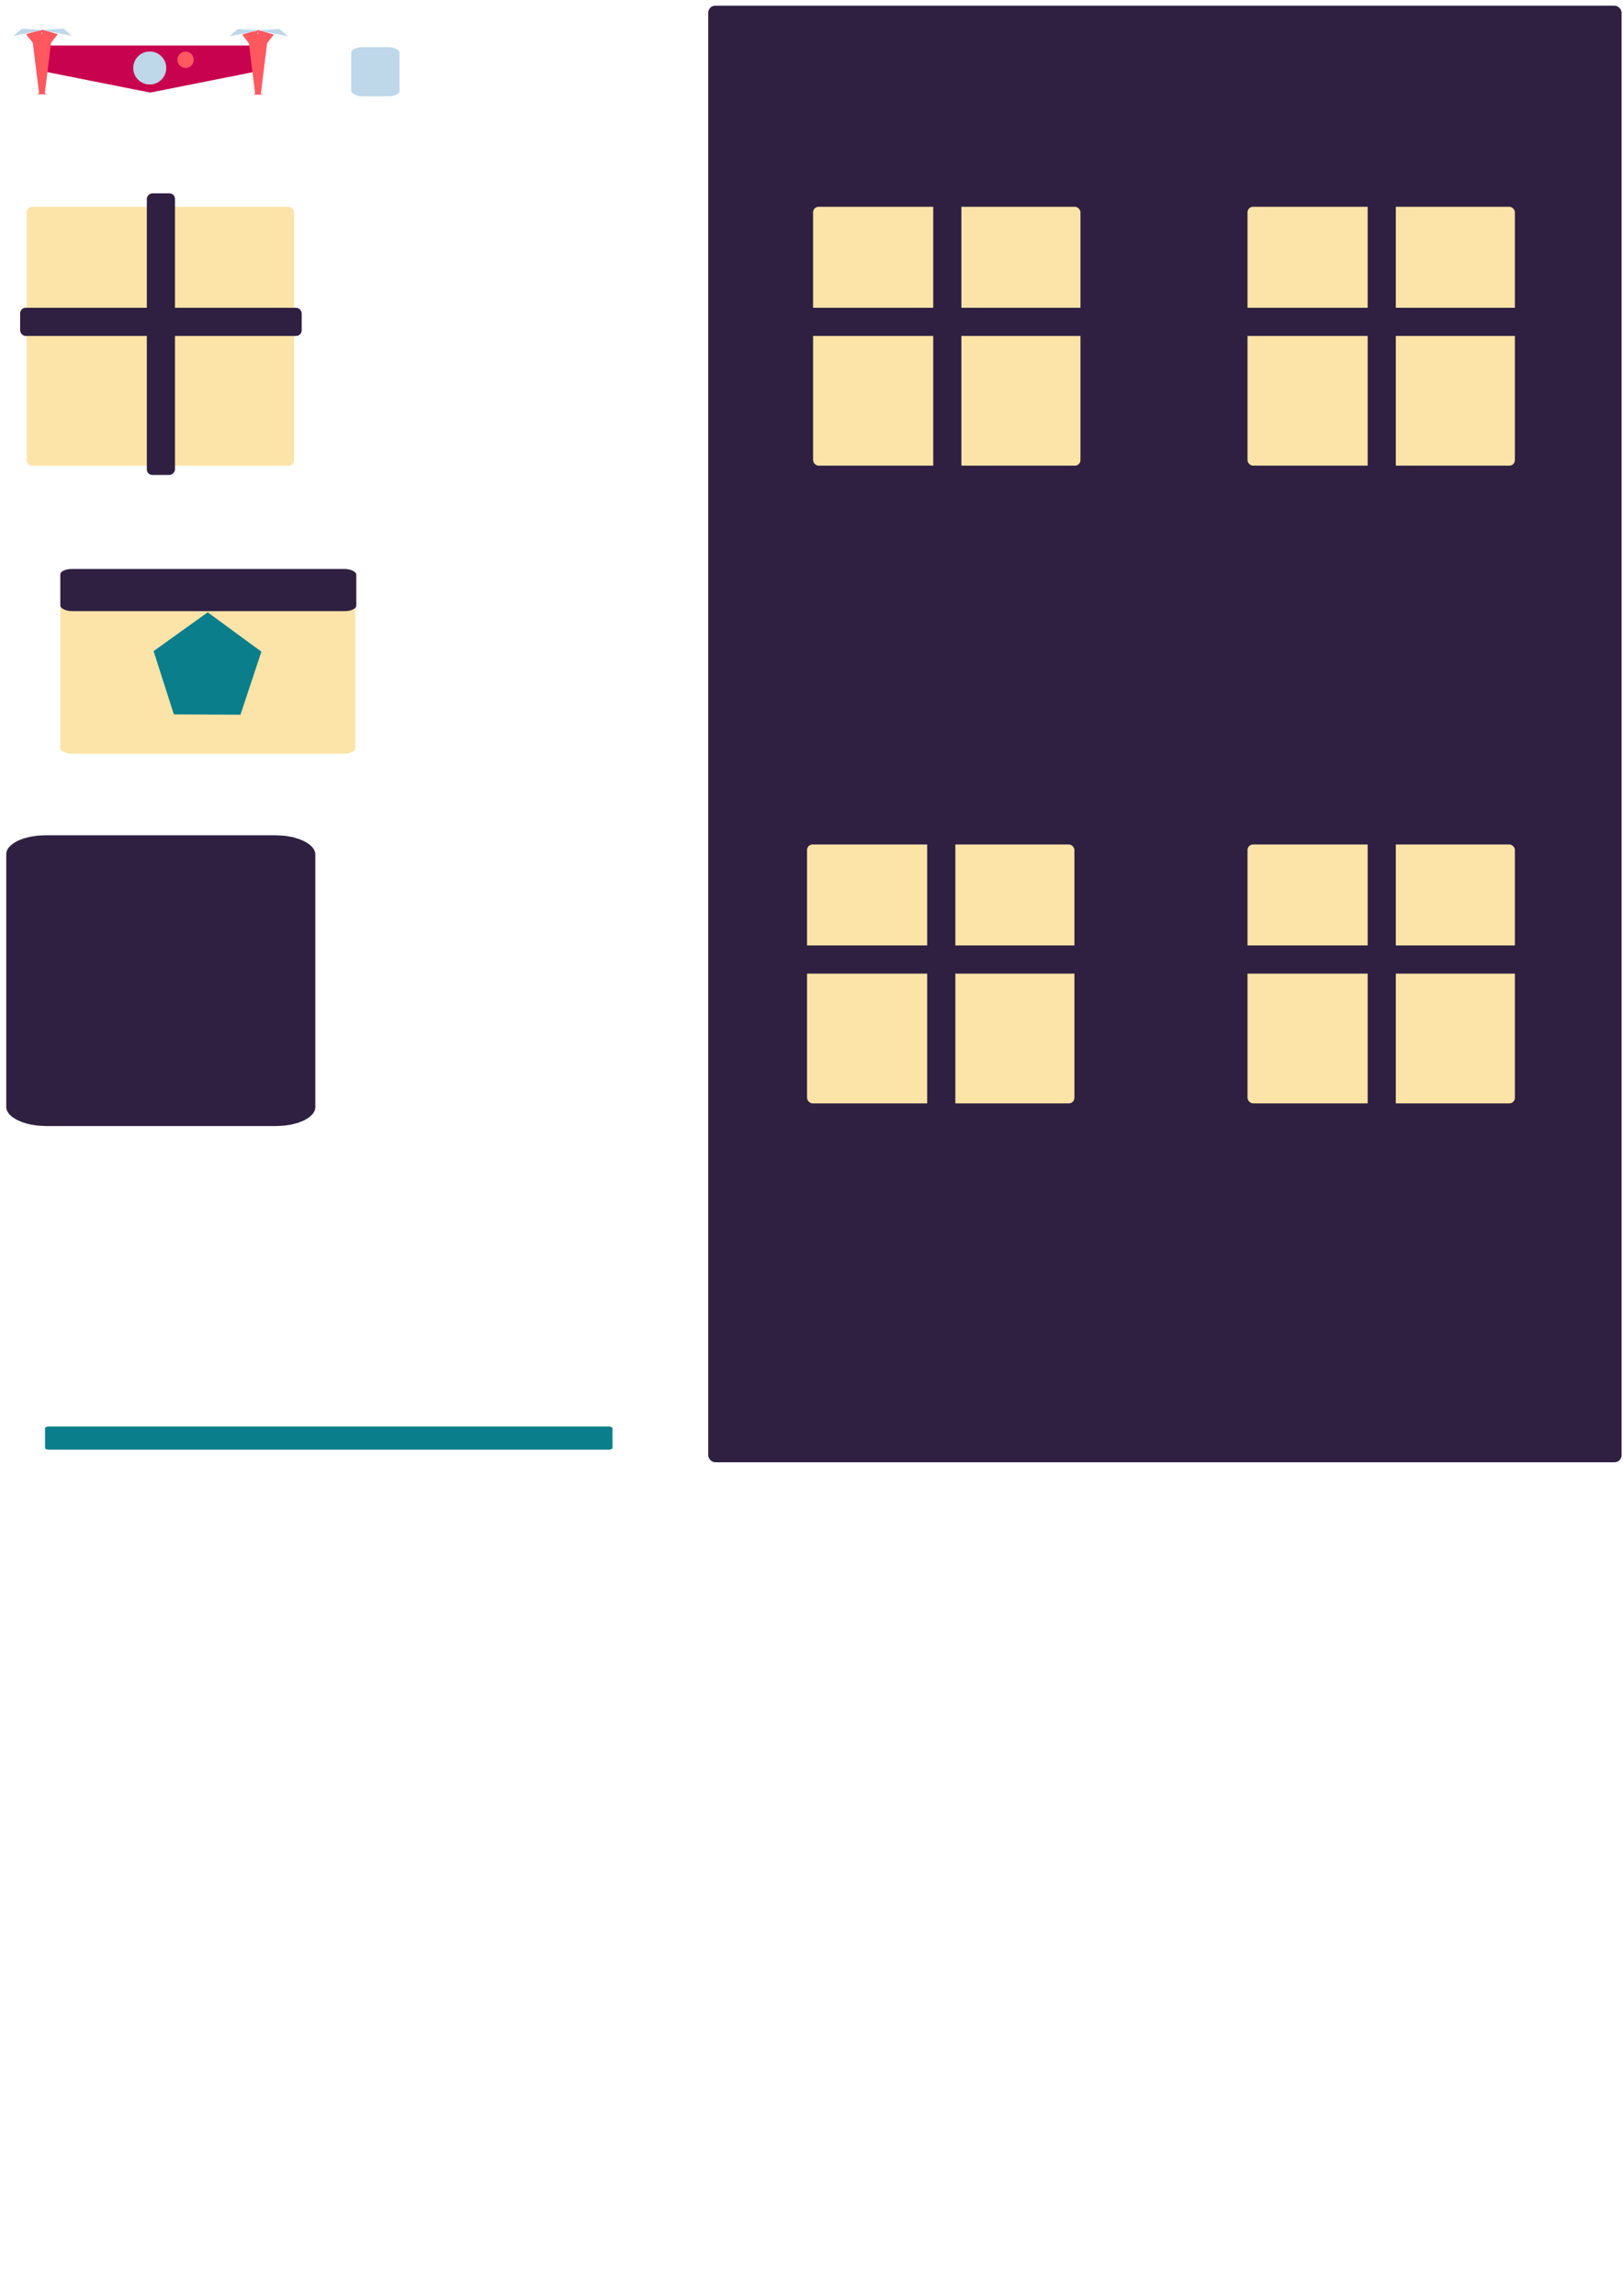<?xml version="1.0" encoding="UTF-8" standalone="no"?>
<!-- Created with Inkscape (http://www.inkscape.org/) -->

<svg
   width="210mm"
   height="297mm"
   viewBox="0 0 210 297"
   version="1.1"
   id="svg1"
   inkscape:version="1.3.2 (091e20e, 2023-11-25, custom)"
   sodipodi:docname="Sample.svg"
   xmlns:inkscape="http://www.inkscape.org/namespaces/inkscape"
   xmlns:sodipodi="http://sodipodi.sourceforge.net/DTD/sodipodi-0.dtd"
   xmlns="http://www.w3.org/2000/svg"
   xmlns:svg="http://www.w3.org/2000/svg">
  <sodipodi:namedview
     id="namedview1"
     pagecolor="#ffffff"
     bordercolor="#000000"
     borderopacity="0.25"
     inkscape:showpageshadow="2"
     inkscape:pageopacity="0.0"
     inkscape:pagecheckerboard="0"
     inkscape:deskcolor="#d1d1d1"
     inkscape:document-units="mm"
     inkscape:zoom="2.8756734"
     inkscape:cx="205.16934"
     inkscape:cy="668.19132"
     inkscape:window-width="1920"
     inkscape:window-height="1010"
     inkscape:window-x="1699"
     inkscape:window-y="-6"
     inkscape:window-maximized="1"
     inkscape:current-layer="g18" />
  <defs
     id="defs1">
    <inkscape:path-effect
       effect="mirror_symmetry"
       start_point="88.665,48.212"
       end_point="88.665,63.712"
       center_point="88.665,55.962"
       id="path-effect20"
       is_visible="true"
       lpeversion="1.2"
       lpesatellites=""
       mode="free"
       discard_orig_path="false"
       fuse_paths="true"
       oposite_fuse="false"
       split_items="false"
       split_open="false"
       link_styles="false" />
    <inkscape:path-effect
       effect="mirror_symmetry"
       start_point="46.979,35.422"
       end_point="46.979,78.893"
       center_point="46.979,57.157"
       id="path-effect19"
       is_visible="true"
       lpeversion="1.2"
       lpesatellites=""
       mode="free"
       discard_orig_path="false"
       fuse_paths="true"
       oposite_fuse="false"
       split_items="false"
       split_open="false"
       link_styles="false" />
    <inkscape:path-effect
       effect="mirror_symmetry"
       start_point="46.979,35.422"
       end_point="46.979,78.893"
       center_point="46.979,57.157"
       id="path-effect6"
       is_visible="true"
       lpeversion="1.2"
       lpesatellites=""
       mode="free"
       discard_orig_path="false"
       fuse_paths="true"
       oposite_fuse="false"
       split_items="false"
       split_open="false"
       link_styles="false" />
    <inkscape:path-effect
       effect="mirror_symmetry"
       start_point="46.795,33.491"
       end_point="46.795,76.961"
       center_point="46.795,55.226"
       id="path-effect5"
       is_visible="true"
       lpeversion="1.2"
       lpesatellites=""
       mode="free"
       discard_orig_path="false"
       fuse_paths="true"
       oposite_fuse="false"
       split_items="false"
       split_open="false"
       link_styles="false" />
  </defs>
  <g
     inkscape:label="Layer 1"
     inkscape:groupmode="layer"
     id="layer1">
    <circle
       style="fill:#2f2041;stroke:none;stroke-width:1.888;stroke-linecap:square;stroke-linejoin:round"
       id="path4"
       cx="19.375"
       cy="8.797"
       r="2.64"
       inkscape:export-filename="drone.svg"
       inkscape:export-xdpi="96"
       inkscape:export-ydpi="96" />
    <path
       id="rect3"
       style="fill:#c8024f;stroke-width:4.832;stroke-linecap:square;stroke-linejoin:round"
       d="m 53.676,48.211 c -0.141,10e-7 -0.256,0.114 -0.256,0.256 v 8.641 c 0,0.141 0.117,0.226 0.256,0.254 l 34.99,6.955 34.99,-6.955 c 0.139,-0.028 0.254,-0.113 0.254,-0.254 v -8.641 c 0,-0.141 -0.113,-0.256 -0.254,-0.256 H 88.666 Z"
       inkscape:path-effect="#path-effect20"
       inkscape:original-d="m 53.675176,48.211891 h 69.866884 c 0.14136,0 0.25517,0.113809 0.25517,0.255178 v 14.989757 c 0,0.141369 -0.11383,0.253037 -0.25517,0.255178 L 88.746323,64.331738 53.675176,57.362004 c -0.138657,-0.02756 -0.255178,-0.113809 -0.255178,-0.255178 v -8.639757 c 0,-0.141369 0.113809,-0.255178 0.255178,-0.255178 z"
       sodipodi:nodetypes="ssssscssss"
       transform="matrix(0.378,0,0,0.378,-14.083,-12.335)" />
    <circle
       style="fill:#bed7e9;stroke:none;stroke-width:0.735;stroke-linecap:square;stroke-linejoin:round"
       id="path3"
       cx="19.375"
       cy="8.797"
       r="2.137" />
    <circle
       style="fill:#ff585f;stroke:none;stroke-width:1.888;stroke-linecap:square;stroke-linejoin:round"
       id="path5"
       cx="24.011"
       cy="7.729"
       r="1.06" />
    <g
       id="g15"
       transform="matrix(0.378,0,0,0.182,-16.786,-2.096)"
       style="fill:#2f2041">
      <path
         id="rect1"
         d="m 46.555,32.707 -4.195,2.623 c -0.336,0.21 -0.739,0.321 -0.717,0.717 l 2.217,5.924 2.143,35.855 c 0.024,0.396 -2.107,0.715 0.717,0.715 h 0.26 0.262 c 2.824,0 0.693,-0.319 0.717,-0.715 l 2.141,-35.855 2.217,-5.924 c 0.023,-0.396 -0.381,-0.507 -0.717,-0.717 l -4.193,-2.623 h -0.426 z m 0.424,1.602 0.184,1.021 h -0.184 -0.184 z"
         style="fill:#ff585f;stroke:none;stroke-width:3.31;stroke-linecap:square;stroke-linejoin:round"
         inkscape:path-effect="#path-effect6"
         inkscape:original-d="m 42.359375,35.330078 c -0.336191,0.210153 -0.739462,0.320975 -0.716797,0.716797 l 2.216697,5.923142 2.142261,35.855684 c 0.02365,0.395764 -2.106993,0.714844 0.716797,0.714844 h 2.028361 l 2.485728,0.260236 c 0.394315,0.04128 0.714844,-0.318374 0.714844,-0.714844 V 36.046875 c 0,-0.39647 -0.318374,-0.716797 -0.714844,-0.716797 h -4.4375 l 0.472367,-2.622212 h -0.713058 z"
         sodipodi:nodetypes="sscsscsssscccs"
         transform="translate(11.778)" />
      <path
         style="fill:#bed7e9;stroke:none;stroke-width:5;stroke-linecap:square;stroke-linejoin:round"
         d="m 59.01,32.913 c 0,0 -6.717,-1.196 -7.177,-0.828 -0.46,0.368 -2.852,4.968 -2.852,4.968 z"
         id="path14" />
      <path
         style="fill:#bed7e9;stroke:none;stroke-width:5;stroke-linecap:square;stroke-linejoin:round"
         d="m 58.968,32.88 c 0,0 6.717,-1.196 7.177,-0.828 0.46,0.368 2.852,4.968 2.852,4.968 z"
         id="path15" />
    </g>
    <g
       id="g18"
       transform="matrix(0.378,0,0,0.182,11.17,-2.048)"
       style="fill:#2f2041">
      <rect
         style="fill:#fce4a8;stroke:none;stroke-width:18.46;stroke-linecap:square;stroke-linejoin:round"
         id="rect38"
         width="100.965"
         height="128.398"
         x="-8.906"
         y="418.538"
         ry="3.797" />
      <path
         id="path16"
         d="m 46.555,32.707 -4.195,2.623 c -0.336,0.21 -0.739,0.321 -0.717,0.717 l 2.217,5.924 2.143,35.855 c 0.024,0.396 -2.107,0.715 0.717,0.715 h 0.26 0.262 c 2.824,0 0.693,-0.319 0.717,-0.715 l 2.141,-35.855 2.217,-5.924 c 0.023,-0.396 -0.381,-0.507 -0.717,-0.717 l -4.193,-2.623 h -0.426 z m 0.424,1.602 0.184,1.021 h -0.184 -0.184 z"
         style="fill:#ff585f;stroke:none;stroke-width:3.31;stroke-linecap:square;stroke-linejoin:round"
         inkscape:path-effect="#path-effect19"
         inkscape:original-d="m 42.359375,35.330078 c -0.336191,0.210153 -0.739462,0.320975 -0.716797,0.716797 l 2.216697,5.923142 2.142261,35.855684 c 0.02365,0.395764 -2.106993,0.714844 0.716797,0.714844 h 2.028361 l 2.485728,0.260236 c 0.394315,0.04128 0.714844,-0.318374 0.714844,-0.714844 V 36.046875 c 0,-0.39647 -0.318374,-0.716797 -0.714844,-0.716797 h -4.4375 l 0.472367,-2.622212 h -0.713058 z"
         sodipodi:nodetypes="sscsscsssscccs"
         transform="translate(11.778)" />
      <path
         style="fill:#bed7e9;stroke:none;stroke-width:5;stroke-linecap:square;stroke-linejoin:round"
         d="m 59.01,32.913 c 0,0 -6.717,-1.196 -7.177,-0.828 -0.46,0.368 -2.852,4.968 -2.852,4.968 z"
         id="path17" />
      <path
         style="fill:#bed7e9;stroke:none;stroke-width:5;stroke-linecap:square;stroke-linejoin:round"
         d="m 58.968,32.88 c 0,0 6.717,-1.196 7.177,-0.828 0.46,0.368 2.852,4.968 2.852,4.968 z"
         id="path18" />
      <rect
         style="fill:#bed7e9;stroke:none;stroke-width:19.051;stroke-linecap:square;stroke-linejoin:round"
         id="rect36"
         width="16.54"
         height="34.953"
         x="90.681"
         y="44.756"
         ry="3.923"
         inkscape:export-filename="SmokeParticle.svg"
         inkscape:export-xdpi="96"
         inkscape:export-ydpi="96" />
      <rect
         style="fill:#2f2041;stroke:none;stroke-width:19.051;stroke-linecap:square;stroke-linejoin:round"
         id="rect37"
         width="101.31"
         height="29.96"
         x="-8.906"
         y="415.684"
         ry="3.923" />
      <path
         sodipodi:type="star"
         style="fill:#0a7e8b;stroke:none;stroke-width:19.051;stroke-linecap:square;stroke-linejoin:round"
         id="path38"
         inkscape:flatsided="true"
         sodipodi:sides="5"
         sodipodi:cx="224.64304"
         sodipodi:cy="369.30481"
         sodipodi:r1="31.345278"
         sodipodi:r2="25.358864"
         sodipodi:arg1="0.87179671"
         sodipodi:arg2="1.5001152"
         inkscape:rounded="0"
         inkscape:randomized="0"
         d="m 244.812,393.299 -36.757,2.602 -13.833,-34.153 28.207,-23.71 31.266,19.5 z"
         transform="matrix(0.617,0.097,-0.047,1.278,-79.804,-7.093)"
         inkscape:transform-center-x="-0.011448232"
         inkscape:transform-center-y="-0.68867908" />
      <rect
         style="fill:#2f2041;stroke:#2f2041;stroke-width:19.051;stroke-linecap:square;stroke-linejoin:round"
         id="rect2"
         width="86.744"
         height="187.635"
         x="-17.886"
         y="614.487"
         ry="3.923"
         inkscape:export-filename="Brick.svg"
         inkscape:export-xdpi="96"
         inkscape:export-ydpi="96" />
      <rect
         style="fill:#0a7e8b;stroke:#0a7e8b;stroke-width:2.63;stroke-linecap:square;stroke-linejoin:round;stroke-dasharray:none"
         id="rect4"
         width="191.606"
         height="13.825"
         x="-12.812"
         y="1026.553"
         ry="4.19"
         rx="0"
         inkscape:export-filename="DeliverParticle.svg"
         inkscape:export-xdpi="96"
         inkscape:export-ydpi="96" />
    </g>
    <rect
       style="fill:#2f2041;stroke:none;stroke-width:6.321;stroke-linecap:square;stroke-linejoin:round"
       id="rect20"
       width="118.177"
       height="188.431"
       x="91.639"
       y="0.736"
       ry="0.905"
       inkscape:export-filename="House1.svg"
       inkscape:export-xdpi="96"
       inkscape:export-ydpi="96" />
    <g
       id="g23"
       transform="translate(-18.997,-29.927)">
      <rect
         style="fill:#fce4a8;stroke:none;stroke-width:5;stroke-linecap:square;stroke-linejoin:round"
         id="rect21"
         width="34.595"
         height="33.491"
         x="22.45"
         y="56.677"
         ry="0.716" />
      <rect
         style="fill:#2f2041;stroke:none;stroke-width:5;stroke-linecap:square;stroke-linejoin:round"
         id="rect22"
         width="36.433"
         height="3.643"
         x="21.6"
         y="69.743"
         ry="0.716" />
      <rect
         style="fill:#2f2041;stroke:none;stroke-width:5;stroke-linecap:square;stroke-linejoin:round"
         id="rect23"
         width="36.433"
         height="3.643"
         x="54.936"
         y="-41.638"
         ry="0.716"
         transform="rotate(90)" />
    </g>
    <g
       id="g26"
       transform="translate(82.755,-29.927)">
      <rect
         style="fill:#fce4a8;stroke:none;stroke-width:5;stroke-linecap:square;stroke-linejoin:round"
         id="rect24"
         width="34.595"
         height="33.491"
         x="22.45"
         y="56.677"
         ry="0.716" />
      <rect
         style="fill:#2f2041;stroke:none;stroke-width:5;stroke-linecap:square;stroke-linejoin:round"
         id="rect25"
         width="36.433"
         height="3.643"
         x="21.6"
         y="69.743"
         ry="0.716" />
      <rect
         style="fill:#2f2041;stroke:none;stroke-width:5;stroke-linecap:square;stroke-linejoin:round"
         id="rect26"
         width="36.433"
         height="3.643"
         x="54.936"
         y="-41.638"
         ry="0.716"
         transform="rotate(90)" />
    </g>
    <g
       id="g29"
       transform="translate(138.966,-29.927)">
      <rect
         style="fill:#fce4a8;stroke:none;stroke-width:5;stroke-linecap:square;stroke-linejoin:round"
         id="rect27"
         width="34.595"
         height="33.491"
         x="22.45"
         y="56.677"
         ry="0.716" />
      <rect
         style="fill:#2f2041;stroke:none;stroke-width:5;stroke-linecap:square;stroke-linejoin:round"
         id="rect28"
         width="36.433"
         height="3.643"
         x="21.6"
         y="69.743"
         ry="0.716" />
      <rect
         style="fill:#2f2041;stroke:none;stroke-width:5;stroke-linecap:square;stroke-linejoin:round"
         id="rect29"
         width="36.433"
         height="3.643"
         x="54.936"
         y="-41.638"
         ry="0.716"
         transform="rotate(90)" />
    </g>
    <g
       id="g32"
       transform="translate(138.966,52.568)">
      <rect
         style="fill:#fce4a8;stroke:none;stroke-width:5;stroke-linecap:square;stroke-linejoin:round"
         id="rect30"
         width="34.595"
         height="33.491"
         x="22.45"
         y="56.677"
         ry="0.716" />
      <rect
         style="fill:#2f2041;stroke:none;stroke-width:5;stroke-linecap:square;stroke-linejoin:round"
         id="rect31"
         width="36.433"
         height="3.643"
         x="21.6"
         y="69.743"
         ry="0.716" />
      <rect
         style="fill:#2f2041;stroke:none;stroke-width:5;stroke-linecap:square;stroke-linejoin:round"
         id="rect32"
         width="36.433"
         height="3.643"
         x="54.936"
         y="-41.638"
         ry="0.716"
         transform="rotate(90)" />
    </g>
    <g
       id="g35"
       transform="translate(81.974,52.568)">
      <rect
         style="fill:#fce4a8;stroke:none;stroke-width:5;stroke-linecap:square;stroke-linejoin:round"
         id="rect33"
         width="34.595"
         height="33.491"
         x="22.45"
         y="56.677"
         ry="0.716" />
      <rect
         style="fill:#2f2041;stroke:none;stroke-width:5;stroke-linecap:square;stroke-linejoin:round"
         id="rect34"
         width="36.433"
         height="3.643"
         x="21.6"
         y="69.743"
         ry="0.716" />
      <rect
         style="fill:#2f2041;stroke:none;stroke-width:5;stroke-linecap:square;stroke-linejoin:round"
         id="rect35"
         width="36.433"
         height="3.643"
         x="54.936"
         y="-41.638"
         ry="0.716"
         transform="rotate(90)" />
    </g>
  </g>
</svg>
